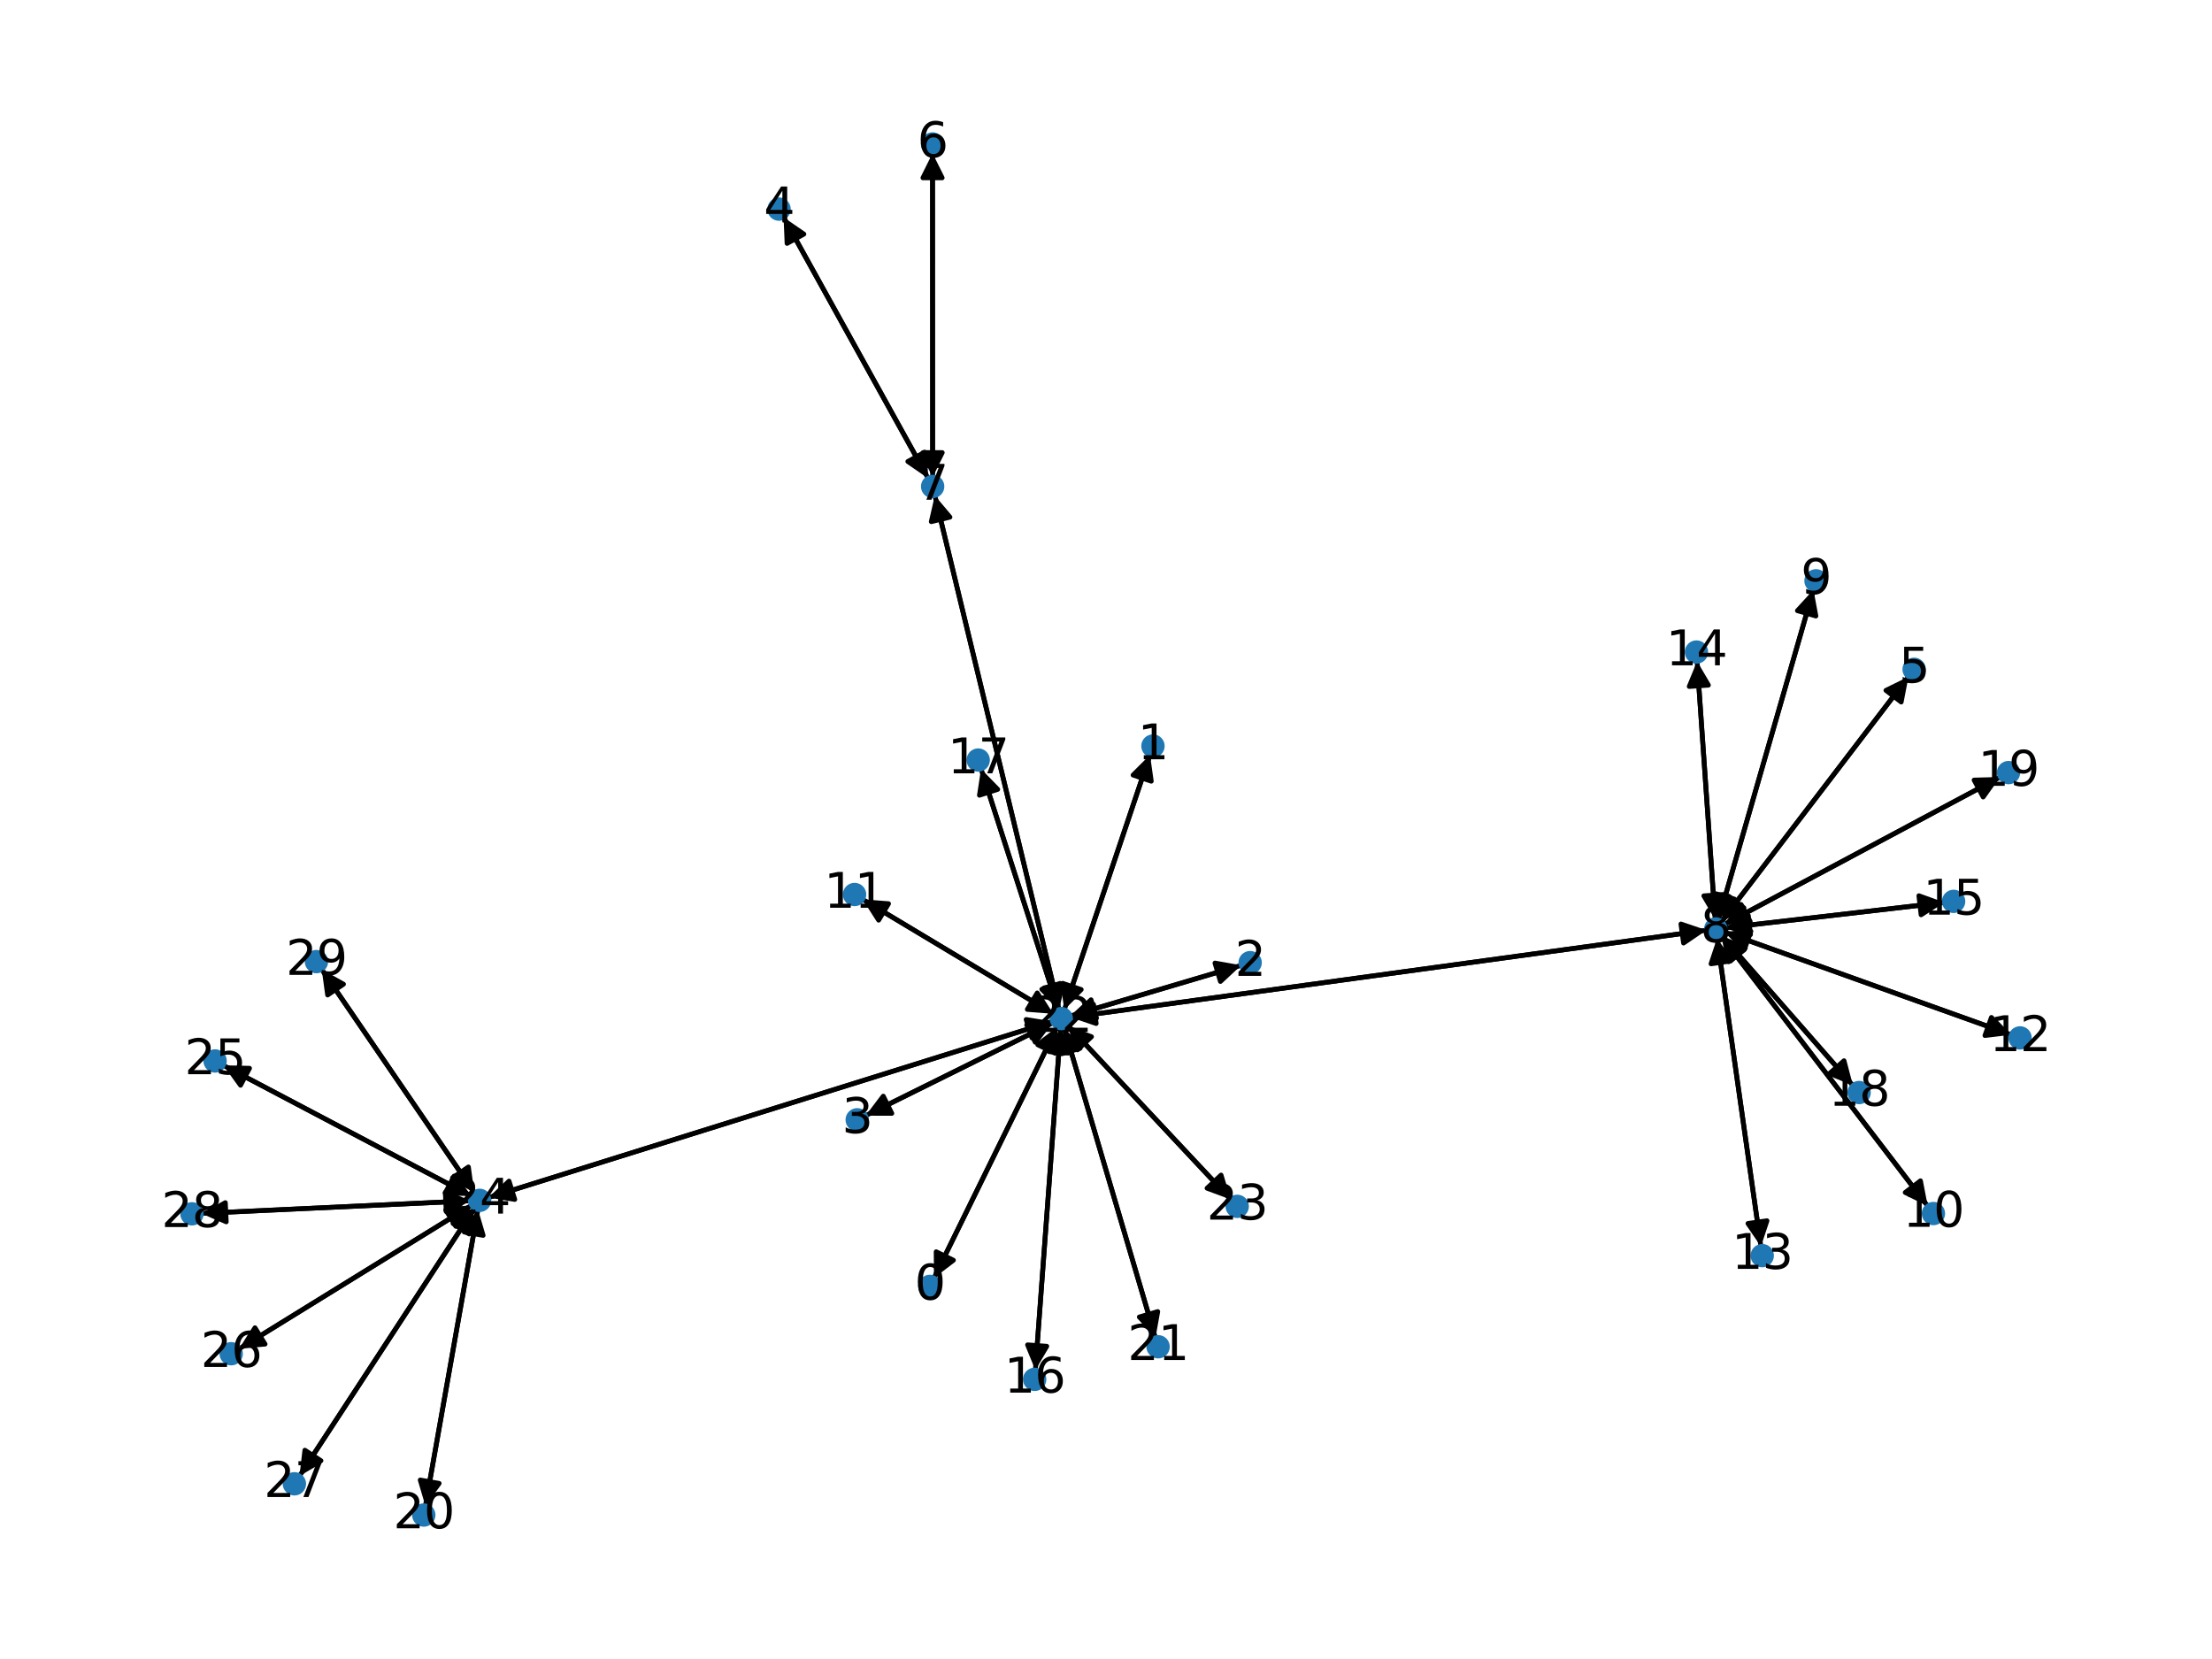 <?xml version="1.0" encoding="utf-8" standalone="no"?>
<!DOCTYPE svg PUBLIC "-//W3C//DTD SVG 1.1//EN"
  "http://www.w3.org/Graphics/SVG/1.1/DTD/svg11.dtd">
<svg xmlns:xlink="http://www.w3.org/1999/xlink" width="460.8pt" height="345.6pt" viewBox="0 0 460.8 345.6" xmlns="http://www.w3.org/2000/svg" version="1.1">
 <defs>
  <style type="text/css">*{stroke-linejoin: round; stroke-linecap: butt}</style>
 </defs>
 <g id="figure_1">
  <g id="patch_1">
   <path d="M 0 345.6 
L 460.8 345.6 
L 460.8 0 
L 0 0 
z
" style="fill: #ffffff"/>
  </g>
  <g id="axes_1">
   <g id="patch_2">
    <path d="M 194.563 266.24 
Q 207.402 240.084 219.747 214.932 
" clip-path="url(#p63df69f767)" style="fill: none; stroke: #000000; stroke-linecap: round"/>
    <path d="M 216.189 217.642 
L 219.747 214.932 
L 219.78 219.404 
L 216.189 217.642 
z
" clip-path="url(#p63df69f767)" style="stroke: #000000; stroke-linecap: round"/>
   </g>
   <g id="patch_3">
    <path d="M 239.567 157.248 
Q 230.639 183.802 222.066 209.296 
" clip-path="url(#p63df69f767)" style="fill: none; stroke: #000000; stroke-linecap: round"/>
    <path d="M 225.237 206.142 
L 222.066 209.296 
L 221.446 204.867 
L 225.237 206.142 
z
" clip-path="url(#p63df69f767)" style="stroke: #000000; stroke-linecap: round"/>
   </g>
   <g id="patch_4">
    <path d="M 258.572 201.087 
Q 240.759 206.364 224.018 211.324 
" clip-path="url(#p63df69f767)" style="fill: none; stroke: #000000; stroke-linecap: round"/>
    <path d="M 228.422 212.105 
L 224.018 211.324 
L 227.285 208.27 
L 228.422 212.105 
z
" clip-path="url(#p63df69f767)" style="stroke: #000000; stroke-linecap: round"/>
   </g>
   <g id="patch_5">
    <path d="M 180.309 232.415 
Q 199.834 222.733 218.357 213.547 
" clip-path="url(#p63df69f767)" style="fill: none; stroke: #000000; stroke-linecap: round"/>
    <path d="M 213.885 213.532 
L 218.357 213.547 
L 215.662 217.116 
L 213.885 213.532 
z
" clip-path="url(#p63df69f767)" style="stroke: #000000; stroke-linecap: round"/>
   </g>
   <g id="patch_6">
    <path d="M 163.233 45.262 
Q 178.291 72.454 192.808 98.669 
" clip-path="url(#p63df69f767)" style="fill: none; stroke: #000000; stroke-linecap: round"/>
    <path d="M 192.62 94.2 
L 192.808 98.669 
L 189.121 96.138 
L 192.62 94.2 
z
" clip-path="url(#p63df69f767)" style="stroke: #000000; stroke-linecap: round"/>
   </g>
   <g id="patch_7">
    <path d="M 397.568 140.972 
Q 378.085 166.475 359.28 191.089 
" clip-path="url(#p63df69f767)" style="fill: none; stroke: #000000; stroke-linecap: round"/>
    <path d="M 363.298 189.125 
L 359.28 191.089 
L 360.119 186.697 
L 363.298 189.125 
z
" clip-path="url(#p63df69f767)" style="stroke: #000000; stroke-linecap: round"/>
   </g>
   <g id="patch_8">
    <path d="M 194.265 31.928 
Q 194.276 65.666 194.287 98.287 
" clip-path="url(#p63df69f767)" style="fill: none; stroke: #000000; stroke-linecap: round"/>
    <path d="M 196.286 94.286 
L 194.287 98.287 
L 192.286 94.287 
L 196.286 94.286 
z
" clip-path="url(#p63df69f767)" style="stroke: #000000; stroke-linecap: round"/>
   </g>
   <g id="patch_9">
    <path d="M 193.349 99.645 
Q 178.29 72.452 163.773 46.238 
" clip-path="url(#p63df69f767)" style="fill: none; stroke: #000000; stroke-linecap: round"/>
    <path d="M 163.961 50.706 
L 163.773 46.238 
L 167.461 48.768 
L 163.961 50.706 
z
" clip-path="url(#p63df69f767)" style="stroke: #000000; stroke-linecap: round"/>
   </g>
   <g id="patch_10">
    <path d="M 194.287 99.403 
Q 194.276 65.665 194.265 33.044 
" clip-path="url(#p63df69f767)" style="fill: none; stroke: #000000; stroke-linecap: round"/>
    <path d="M 192.267 37.045 
L 194.265 33.044 
L 196.267 37.044 
L 192.267 37.045 
z
" clip-path="url(#p63df69f767)" style="stroke: #000000; stroke-linecap: round"/>
   </g>
   <g id="patch_11">
    <path d="M 194.744 103.225 
Q 207.691 156.765 220.375 209.218 
" clip-path="url(#p63df69f767)" style="fill: none; stroke: #000000; stroke-linecap: round"/>
    <path d="M 221.378 204.86 
L 220.375 209.218 
L 217.49 205.8 
L 221.378 204.86 
z
" clip-path="url(#p63df69f767)" style="stroke: #000000; stroke-linecap: round"/>
   </g>
   <g id="patch_12">
    <path d="M 358.606 191.972 
Q 378.089 166.47 396.894 141.855 
" clip-path="url(#p63df69f767)" style="fill: none; stroke: #000000; stroke-linecap: round"/>
    <path d="M 392.876 143.82 
L 396.894 141.855 
L 396.055 146.248 
L 392.876 143.82 
z
" clip-path="url(#p63df69f767)" style="stroke: #000000; stroke-linecap: round"/>
   </g>
   <g id="patch_13">
    <path d="M 357.964 191.65 
Q 367.87 157.252 377.465 123.929 
" clip-path="url(#p63df69f767)" style="fill: none; stroke: #000000; stroke-linecap: round"/>
    <path d="M 374.437 127.219 
L 377.465 123.929 
L 378.281 128.326 
L 374.437 127.219 
z
" clip-path="url(#p63df69f767)" style="stroke: #000000; stroke-linecap: round"/>
   </g>
   <g id="patch_14">
    <path d="M 358.604 195.052 
Q 380.096 223.157 400.909 250.375 
" clip-path="url(#p63df69f767)" style="fill: none; stroke: #000000; stroke-linecap: round"/>
    <path d="M 400.068 245.982 
L 400.909 250.375 
L 396.89 248.412 
L 400.068 245.982 
z
" clip-path="url(#p63df69f767)" style="stroke: #000000; stroke-linecap: round"/>
   </g>
   <g id="patch_15">
    <path d="M 359.25 194.166 
Q 389.12 204.863 417.938 215.183 
" clip-path="url(#p63df69f767)" style="fill: none; stroke: #000000; stroke-linecap: round"/>
    <path d="M 414.847 211.951 
L 417.938 215.183 
L 413.498 215.717 
L 414.847 211.951 
z
" clip-path="url(#p63df69f767)" style="stroke: #000000; stroke-linecap: round"/>
   </g>
   <g id="patch_16">
    <path d="M 357.7 195.429 
Q 362.266 227.542 366.675 258.549 
" clip-path="url(#p63df69f767)" style="fill: none; stroke: #000000; stroke-linecap: round"/>
    <path d="M 368.092 254.307 
L 366.675 258.549 
L 364.131 254.87 
L 368.092 254.307 
z
" clip-path="url(#p63df69f767)" style="stroke: #000000; stroke-linecap: round"/>
   </g>
   <g id="patch_17">
    <path d="M 357.293 191.581 
Q 355.416 164.672 353.617 138.878 
" clip-path="url(#p63df69f767)" style="fill: none; stroke: #000000; stroke-linecap: round"/>
    <path d="M 351.9 143.007 
L 353.617 138.878 
L 355.89 142.729 
L 351.9 143.007 
z
" clip-path="url(#p63df69f767)" style="stroke: #000000; stroke-linecap: round"/>
   </g>
   <g id="patch_18">
    <path d="M 359.354 193.291 
Q 382.204 190.643 403.944 188.124 
" clip-path="url(#p63df69f767)" style="fill: none; stroke: #000000; stroke-linecap: round"/>
    <path d="M 399.74 186.598 
L 403.944 188.124 
L 400.2 190.571 
L 399.74 186.598 
z
" clip-path="url(#p63df69f767)" style="stroke: #000000; stroke-linecap: round"/>
   </g>
   <g id="patch_19">
    <path d="M 358.705 194.972 
Q 372.358 210.555 385.273 225.297 
" clip-path="url(#p63df69f767)" style="fill: none; stroke: #000000; stroke-linecap: round"/>
    <path d="M 384.142 220.971 
L 385.273 225.297 
L 381.133 223.606 
L 384.142 220.971 
z
" clip-path="url(#p63df69f767)" style="stroke: #000000; stroke-linecap: round"/>
   </g>
   <g id="patch_20">
    <path d="M 359.136 192.601 
Q 387.919 177.23 415.715 162.385 
" clip-path="url(#p63df69f767)" style="fill: none; stroke: #000000; stroke-linecap: round"/>
    <path d="M 411.245 162.505 
L 415.715 162.385 
L 413.129 166.033 
L 411.245 162.505 
z
" clip-path="url(#p63df69f767)" style="stroke: #000000; stroke-linecap: round"/>
   </g>
   <g id="patch_21">
    <path d="M 355.51 193.777 
Q 289.259 202.852 224.117 211.776 
" clip-path="url(#p63df69f767)" style="fill: none; stroke: #000000; stroke-linecap: round"/>
    <path d="M 228.351 213.215 
L 224.117 211.776 
L 227.808 209.252 
L 228.351 213.215 
z
" clip-path="url(#p63df69f767)" style="stroke: #000000; stroke-linecap: round"/>
   </g>
   <g id="patch_22">
    <path d="M 377.773 122.859 
Q 367.868 157.257 358.272 190.581 
" clip-path="url(#p63df69f767)" style="fill: none; stroke: #000000; stroke-linecap: round"/>
    <path d="M 361.301 187.29 
L 358.272 190.581 
L 357.457 186.183 
L 361.301 187.29 
z
" clip-path="url(#p63df69f767)" style="stroke: #000000; stroke-linecap: round"/>
   </g>
   <g id="patch_23">
    <path d="M 401.59 251.265 
Q 380.098 223.16 359.285 195.942 
" clip-path="url(#p63df69f767)" style="fill: none; stroke: #000000; stroke-linecap: round"/>
    <path d="M 360.126 200.335 
L 359.285 195.942 
L 363.303 197.905 
L 360.126 200.335 
z
" clip-path="url(#p63df69f767)" style="stroke: #000000; stroke-linecap: round"/>
   </g>
   <g id="patch_24">
    <path d="M 179.679 187.338 
Q 199.556 199.266 218.474 210.618 
" clip-path="url(#p63df69f767)" style="fill: none; stroke: #000000; stroke-linecap: round"/>
    <path d="M 216.073 206.845 
L 218.474 210.618 
L 214.015 210.275 
L 216.073 206.845 
z
" clip-path="url(#p63df69f767)" style="stroke: #000000; stroke-linecap: round"/>
   </g>
   <g id="patch_25">
    <path d="M 418.991 215.56 
Q 389.121 204.863 360.303 194.543 
" clip-path="url(#p63df69f767)" style="fill: none; stroke: #000000; stroke-linecap: round"/>
    <path d="M 363.394 197.775 
L 360.303 194.543 
L 364.743 194.009 
L 363.394 197.775 
z
" clip-path="url(#p63df69f767)" style="stroke: #000000; stroke-linecap: round"/>
   </g>
   <g id="patch_26">
    <path d="M 366.832 259.658 
Q 362.266 227.545 357.858 196.538 
" clip-path="url(#p63df69f767)" style="fill: none; stroke: #000000; stroke-linecap: round"/>
    <path d="M 356.441 200.78 
L 357.858 196.538 
L 360.401 200.217 
L 356.441 200.78 
z
" clip-path="url(#p63df69f767)" style="stroke: #000000; stroke-linecap: round"/>
   </g>
   <g id="patch_27">
    <path d="M 353.539 137.766 
Q 355.416 164.675 357.216 190.469 
" clip-path="url(#p63df69f767)" style="fill: none; stroke: #000000; stroke-linecap: round"/>
    <path d="M 358.932 186.34 
L 357.216 190.469 
L 354.942 186.618 
L 358.932 186.34 
z
" clip-path="url(#p63df69f767)" style="stroke: #000000; stroke-linecap: round"/>
   </g>
   <g id="patch_28">
    <path d="M 405.049 187.996 
Q 382.199 190.644 360.46 193.162 
" clip-path="url(#p63df69f767)" style="fill: none; stroke: #000000; stroke-linecap: round"/>
    <path d="M 364.663 194.689 
L 360.46 193.162 
L 364.203 190.715 
L 364.663 194.689 
z
" clip-path="url(#p63df69f767)" style="stroke: #000000; stroke-linecap: round"/>
   </g>
   <g id="patch_29">
    <path d="M 215.684 285.413 
Q 218.317 249.769 220.868 215.24 
" clip-path="url(#p63df69f767)" style="fill: none; stroke: #000000; stroke-linecap: round"/>
    <path d="M 218.579 219.082 
L 220.868 215.24 
L 222.568 219.377 
L 218.579 219.082 
z
" clip-path="url(#p63df69f767)" style="stroke: #000000; stroke-linecap: round"/>
   </g>
   <g id="patch_30">
    <path d="M 204.372 160.178 
Q 212.436 185.262 220.158 209.281 
" clip-path="url(#p63df69f767)" style="fill: none; stroke: #000000; stroke-linecap: round"/>
    <path d="M 220.838 204.861 
L 220.158 209.281 
L 217.03 206.085 
L 220.838 204.861 
z
" clip-path="url(#p63df69f767)" style="stroke: #000000; stroke-linecap: round"/>
   </g>
   <g id="patch_31">
    <path d="M 386.008 226.135 
Q 372.355 210.552 359.44 195.81 
" clip-path="url(#p63df69f767)" style="fill: none; stroke: #000000; stroke-linecap: round"/>
    <path d="M 360.571 200.137 
L 359.44 195.81 
L 363.58 197.501 
L 360.571 200.137 
z
" clip-path="url(#p63df69f767)" style="stroke: #000000; stroke-linecap: round"/>
   </g>
   <g id="patch_32">
    <path d="M 416.704 161.856 
Q 387.922 177.228 360.125 192.073 
" clip-path="url(#p63df69f767)" style="fill: none; stroke: #000000; stroke-linecap: round"/>
    <path d="M 364.596 191.953 
L 360.125 192.073 
L 362.712 188.425 
L 364.596 191.953 
z
" clip-path="url(#p63df69f767)" style="stroke: #000000; stroke-linecap: round"/>
   </g>
   <g id="patch_33">
    <path d="M 88.618 313.701 
Q 94.094 282.832 99.374 253.064 
" clip-path="url(#p63df69f767)" style="fill: none; stroke: #000000; stroke-linecap: round"/>
    <path d="M 96.706 256.653 
L 99.374 253.064 
L 100.645 257.352 
L 96.706 256.653 
z
" clip-path="url(#p63df69f767)" style="stroke: #000000; stroke-linecap: round"/>
   </g>
   <g id="patch_34">
    <path d="M 240.706 278.698 
Q 231.173 246.371 221.957 215.118 
" clip-path="url(#p63df69f767)" style="fill: none; stroke: #000000; stroke-linecap: round"/>
    <path d="M 221.17 219.52 
L 221.957 215.118 
L 225.006 218.389 
L 221.17 219.52 
z
" clip-path="url(#p63df69f767)" style="stroke: #000000; stroke-linecap: round"/>
   </g>
   <g id="patch_35">
    <path d="M 220.239 213.93 
Q 207.401 240.086 195.055 265.237 
" clip-path="url(#p63df69f767)" style="fill: none; stroke: #000000; stroke-linecap: round"/>
    <path d="M 198.613 262.528 
L 195.055 265.237 
L 195.022 260.765 
L 198.613 262.528 
z
" clip-path="url(#p63df69f767)" style="stroke: #000000; stroke-linecap: round"/>
   </g>
   <g id="patch_36">
    <path d="M 221.71 210.357 
Q 230.638 183.803 239.21 158.309 
" clip-path="url(#p63df69f767)" style="fill: none; stroke: #000000; stroke-linecap: round"/>
    <path d="M 236.04 161.463 
L 239.21 158.309 
L 239.831 162.738 
L 236.04 161.463 
z
" clip-path="url(#p63df69f767)" style="stroke: #000000; stroke-linecap: round"/>
   </g>
   <g id="patch_37">
    <path d="M 222.949 211.64 
Q 240.762 206.363 257.503 201.404 
" clip-path="url(#p63df69f767)" style="fill: none; stroke: #000000; stroke-linecap: round"/>
    <path d="M 253.1 200.623 
L 257.503 201.404 
L 254.236 204.458 
L 253.1 200.623 
z
" clip-path="url(#p63df69f767)" style="stroke: #000000; stroke-linecap: round"/>
   </g>
   <g id="patch_38">
    <path d="M 219.357 213.051 
Q 199.832 222.733 181.309 231.919 
" clip-path="url(#p63df69f767)" style="fill: none; stroke: #000000; stroke-linecap: round"/>
    <path d="M 185.781 231.933 
L 181.309 231.919 
L 184.004 228.35 
L 185.781 231.933 
z
" clip-path="url(#p63df69f767)" style="stroke: #000000; stroke-linecap: round"/>
   </g>
   <g id="patch_39">
    <path d="M 220.638 210.306 
Q 207.691 156.766 195.007 104.313 
" clip-path="url(#p63df69f767)" style="fill: none; stroke: #000000; stroke-linecap: round"/>
    <path d="M 194.003 108.671 
L 195.007 104.313 
L 197.891 107.731 
L 194.003 108.671 
z
" clip-path="url(#p63df69f767)" style="stroke: #000000; stroke-linecap: round"/>
   </g>
   <g id="patch_40">
    <path d="M 223.011 211.927 
Q 289.262 202.852 354.405 193.928 
" clip-path="url(#p63df69f767)" style="fill: none; stroke: #000000; stroke-linecap: round"/>
    <path d="M 350.17 192.489 
L 354.405 193.928 
L 350.713 196.452 
L 350.17 192.489 
z
" clip-path="url(#p63df69f767)" style="stroke: #000000; stroke-linecap: round"/>
   </g>
   <g id="patch_41">
    <path d="M 219.434 211.195 
Q 199.557 199.267 180.639 187.915 
" clip-path="url(#p63df69f767)" style="fill: none; stroke: #000000; stroke-linecap: round"/>
    <path d="M 183.04 191.688 
L 180.639 187.915 
L 185.098 188.258 
L 183.04 191.688 
z
" clip-path="url(#p63df69f767)" style="stroke: #000000; stroke-linecap: round"/>
   </g>
   <g id="patch_42">
    <path d="M 220.951 214.121 
Q 218.317 249.765 215.767 284.294 
" clip-path="url(#p63df69f767)" style="fill: none; stroke: #000000; stroke-linecap: round"/>
    <path d="M 218.056 280.453 
L 215.767 284.294 
L 214.067 280.158 
L 218.056 280.453 
z
" clip-path="url(#p63df69f767)" style="stroke: #000000; stroke-linecap: round"/>
   </g>
   <g id="patch_43">
    <path d="M 220.5 210.346 
Q 212.436 185.262 204.714 161.243 
" clip-path="url(#p63df69f767)" style="fill: none; stroke: #000000; stroke-linecap: round"/>
    <path d="M 204.034 165.663 
L 204.714 161.243 
L 207.843 164.439 
L 204.034 165.663 
z
" clip-path="url(#p63df69f767)" style="stroke: #000000; stroke-linecap: round"/>
   </g>
   <g id="patch_44">
    <path d="M 221.641 214.047 
Q 231.173 246.373 240.39 277.627 
" clip-path="url(#p63df69f767)" style="fill: none; stroke: #000000; stroke-linecap: round"/>
    <path d="M 241.177 273.225 
L 240.39 277.627 
L 237.34 274.356 
L 241.177 273.225 
z
" clip-path="url(#p63df69f767)" style="stroke: #000000; stroke-linecap: round"/>
   </g>
   <g id="patch_45">
    <path d="M 222.415 213.601 
Q 239.411 231.745 255.643 249.073 
" clip-path="url(#p63df69f767)" style="fill: none; stroke: #000000; stroke-linecap: round"/>
    <path d="M 254.369 244.787 
L 255.643 249.073 
L 251.449 247.522 
L 254.369 244.787 
z
" clip-path="url(#p63df69f767)" style="stroke: #000000; stroke-linecap: round"/>
   </g>
   <g id="patch_46">
    <path d="M 219.248 212.767 
Q 160.501 231.123 102.821 249.146 
" clip-path="url(#p63df69f767)" style="fill: none; stroke: #000000; stroke-linecap: round"/>
    <path d="M 107.236 249.862 
L 102.821 249.146 
L 106.043 246.044 
L 107.236 249.862 
z
" clip-path="url(#p63df69f767)" style="stroke: #000000; stroke-linecap: round"/>
   </g>
   <g id="patch_47">
    <path d="M 256.412 249.894 
Q 239.415 231.75 223.183 214.421 
" clip-path="url(#p63df69f767)" style="fill: none; stroke: #000000; stroke-linecap: round"/>
    <path d="M 224.458 218.708 
L 223.183 214.421 
L 227.378 215.973 
L 224.458 218.708 
z
" clip-path="url(#p63df69f767)" style="stroke: #000000; stroke-linecap: round"/>
   </g>
   <g id="patch_48">
    <path d="M 99.569 251.965 
Q 94.093 282.834 88.813 312.602 
" clip-path="url(#p63df69f767)" style="fill: none; stroke: #000000; stroke-linecap: round"/>
    <path d="M 91.481 309.013 
L 88.813 312.602 
L 87.543 308.314 
L 91.481 309.013 
z
" clip-path="url(#p63df69f767)" style="stroke: #000000; stroke-linecap: round"/>
   </g>
   <g id="patch_49">
    <path d="M 101.753 249.479 
Q 160.5 231.123 218.18 213.101 
" clip-path="url(#p63df69f767)" style="fill: none; stroke: #000000; stroke-linecap: round"/>
    <path d="M 213.765 212.384 
L 218.18 213.101 
L 214.958 216.202 
L 213.765 212.384 
z
" clip-path="url(#p63df69f767)" style="stroke: #000000; stroke-linecap: round"/>
   </g>
   <g id="patch_50">
    <path d="M 98.196 249.154 
Q 72.357 235.539 47.507 222.445 
" clip-path="url(#p63df69f767)" style="fill: none; stroke: #000000; stroke-linecap: round"/>
    <path d="M 50.113 226.079 
L 47.507 222.445 
L 51.978 222.54 
L 50.113 226.079 
z
" clip-path="url(#p63df69f767)" style="stroke: #000000; stroke-linecap: round"/>
   </g>
   <g id="patch_51">
    <path d="M 98.262 251.072 
Q 74.036 266.03 50.762 280.4 
" clip-path="url(#p63df69f767)" style="fill: none; stroke: #000000; stroke-linecap: round"/>
    <path d="M 55.216 280.001 
L 50.762 280.4 
L 53.115 276.597 
L 55.216 280.001 
z
" clip-path="url(#p63df69f767)" style="stroke: #000000; stroke-linecap: round"/>
   </g>
   <g id="patch_52">
    <path d="M 98.85 251.674 
Q 80.619 279.578 62.999 306.545 
" clip-path="url(#p63df69f767)" style="fill: none; stroke: #000000; stroke-linecap: round"/>
    <path d="M 66.861 304.29 
L 62.999 306.545 
L 63.512 302.103 
L 66.861 304.29 
z
" clip-path="url(#p63df69f767)" style="stroke: #000000; stroke-linecap: round"/>
   </g>
   <g id="patch_53">
    <path d="M 97.973 250.147 
Q 69.948 251.459 43.04 252.719 
" clip-path="url(#p63df69f767)" style="fill: none; stroke: #000000; stroke-linecap: round"/>
    <path d="M 47.129 254.53 
L 43.04 252.719 
L 46.942 250.534 
L 47.129 254.53 
z
" clip-path="url(#p63df69f767)" style="stroke: #000000; stroke-linecap: round"/>
   </g>
   <g id="patch_54">
    <path d="M 98.814 248.456 
Q 82.915 225.19 67.647 202.846 
" clip-path="url(#p63df69f767)" style="fill: none; stroke: #000000; stroke-linecap: round"/>
    <path d="M 68.252 207.277 
L 67.647 202.846 
L 71.555 205.02 
L 68.252 207.277 
z
" clip-path="url(#p63df69f767)" style="stroke: #000000; stroke-linecap: round"/>
   </g>
   <g id="patch_55">
    <path d="M 46.519 221.924 
Q 72.358 235.539 97.208 248.633 
" clip-path="url(#p63df69f767)" style="fill: none; stroke: #000000; stroke-linecap: round"/>
    <path d="M 94.601 244.999 
L 97.208 248.633 
L 92.736 248.538 
L 94.601 244.999 
z
" clip-path="url(#p63df69f767)" style="stroke: #000000; stroke-linecap: round"/>
   </g>
   <g id="patch_56">
    <path d="M 49.808 280.989 
Q 74.034 266.032 97.308 251.661 
" clip-path="url(#p63df69f767)" style="fill: none; stroke: #000000; stroke-linecap: round"/>
    <path d="M 92.854 252.061 
L 97.308 251.661 
L 94.955 255.464 
L 92.854 252.061 
z
" clip-path="url(#p63df69f767)" style="stroke: #000000; stroke-linecap: round"/>
   </g>
   <g id="patch_57">
    <path d="M 62.384 307.486 
Q 80.616 279.582 98.236 252.615 
" clip-path="url(#p63df69f767)" style="fill: none; stroke: #000000; stroke-linecap: round"/>
    <path d="M 94.373 254.87 
L 98.236 252.615 
L 97.722 257.057 
L 94.373 254.87 
z
" clip-path="url(#p63df69f767)" style="stroke: #000000; stroke-linecap: round"/>
   </g>
   <g id="patch_58">
    <path d="M 41.921 252.771 
Q 69.947 251.459 96.855 250.199 
" clip-path="url(#p63df69f767)" style="fill: none; stroke: #000000; stroke-linecap: round"/>
    <path d="M 92.766 248.388 
L 96.855 250.199 
L 92.953 252.384 
L 92.766 248.388 
z
" clip-path="url(#p63df69f767)" style="stroke: #000000; stroke-linecap: round"/>
   </g>
   <g id="patch_59">
    <path d="M 67.015 201.921 
Q 82.914 225.188 98.183 247.532 
" clip-path="url(#p63df69f767)" style="fill: none; stroke: #000000; stroke-linecap: round"/>
    <path d="M 97.577 243.101 
L 98.183 247.532 
L 94.274 245.358 
L 97.577 243.101 
z
" clip-path="url(#p63df69f767)" style="stroke: #000000; stroke-linecap: round"/>
   </g>
   <g id="PathCollection_1">
    <defs>
     <path id="m69bc645f0a" d="M 0 1.936 
C 0.514 1.936 1.006 1.732 1.369 1.369 
C 1.732 1.006 1.936 0.514 1.936 0 
C 1.936 -0.514 1.732 -1.006 1.369 -1.369 
C 1.006 -1.732 0.514 -1.936 0 -1.936 
C -0.514 -1.936 -1.006 -1.732 -1.369 -1.369 
C -1.732 -1.006 -1.936 -0.514 -1.936 0 
C -1.936 0.514 -1.732 1.006 -1.369 1.369 
C -1.006 1.732 -0.514 1.936 0 1.936 
z
" style="stroke: #1f78b4"/>
    </defs>
    <g clip-path="url(#p63df69f767)">
     <use xlink:href="#m69bc645f0a" x="193.709" y="267.98" style="fill: #1f78b4; stroke: #1f78b4"/>
     <use xlink:href="#m69bc645f0a" x="240.184" y="155.415" style="fill: #1f78b4; stroke: #1f78b4"/>
     <use xlink:href="#m69bc645f0a" x="260.428" y="200.538" style="fill: #1f78b4; stroke: #1f78b4"/>
     <use xlink:href="#m69bc645f0a" x="178.573" y="233.276" style="fill: #1f78b4; stroke: #1f78b4"/>
     <use xlink:href="#m69bc645f0a" x="162.293" y="43.566" style="fill: #1f78b4; stroke: #1f78b4"/>
     <use xlink:href="#m69bc645f0a" x="398.746" y="139.431" style="fill: #1f78b4; stroke: #1f78b4"/>
     <use xlink:href="#m69bc645f0a" x="194.264" y="29.99" style="fill: #1f78b4; stroke: #1f78b4"/>
     <use xlink:href="#m69bc645f0a" x="194.288" y="101.341" style="fill: #1f78b4; stroke: #1f78b4"/>
     <use xlink:href="#m69bc645f0a" x="357.428" y="193.514" style="fill: #1f78b4; stroke: #1f78b4"/>
     <use xlink:href="#m69bc645f0a" x="378.31" y="120.996" style="fill: #1f78b4; stroke: #1f78b4"/>
     <use xlink:href="#m69bc645f0a" x="402.766" y="252.803" style="fill: #1f78b4; stroke: #1f78b4"/>
     <use xlink:href="#m69bc645f0a" x="178.02" y="186.343" style="fill: #1f78b4; stroke: #1f78b4"/>
     <use xlink:href="#m69bc645f0a" x="420.813" y="216.212" style="fill: #1f78b4; stroke: #1f78b4"/>
     <use xlink:href="#m69bc645f0a" x="367.105" y="261.573" style="fill: #1f78b4; stroke: #1f78b4"/>
     <use xlink:href="#m69bc645f0a" x="353.404" y="135.833" style="fill: #1f78b4; stroke: #1f78b4"/>
     <use xlink:href="#m69bc645f0a" x="406.975" y="187.773" style="fill: #1f78b4; stroke: #1f78b4"/>
     <use xlink:href="#m69bc645f0a" x="215.541" y="287.345" style="fill: #1f78b4; stroke: #1f78b4"/>
     <use xlink:href="#m69bc645f0a" x="203.779" y="158.334" style="fill: #1f78b4; stroke: #1f78b4"/>
     <use xlink:href="#m69bc645f0a" x="387.285" y="227.594" style="fill: #1f78b4; stroke: #1f78b4"/>
     <use xlink:href="#m69bc645f0a" x="418.413" y="160.944" style="fill: #1f78b4; stroke: #1f78b4"/>
     <use xlink:href="#m69bc645f0a" x="88.28" y="315.61" style="fill: #1f78b4; stroke: #1f78b4"/>
     <use xlink:href="#m69bc645f0a" x="241.253" y="280.554" style="fill: #1f78b4; stroke: #1f78b4"/>
     <use xlink:href="#m69bc645f0a" x="221.093" y="212.19" style="fill: #1f78b4; stroke: #1f78b4"/>
     <use xlink:href="#m69bc645f0a" x="257.734" y="251.305" style="fill: #1f78b4; stroke: #1f78b4"/>
     <use xlink:href="#m69bc645f0a" x="99.907" y="250.056" style="fill: #1f78b4; stroke: #1f78b4"/>
     <use xlink:href="#m69bc645f0a" x="44.807" y="221.022" style="fill: #1f78b4; stroke: #1f78b4"/>
     <use xlink:href="#m69bc645f0a" x="48.162" y="282.005" style="fill: #1f78b4; stroke: #1f78b4"/>
     <use xlink:href="#m69bc645f0a" x="61.327" y="309.104" style="fill: #1f78b4; stroke: #1f78b4"/>
     <use xlink:href="#m69bc645f0a" x="39.987" y="252.862" style="fill: #1f78b4; stroke: #1f78b4"/>
     <use xlink:href="#m69bc645f0a" x="65.922" y="200.322" style="fill: #1f78b4; stroke: #1f78b4"/>
    </g>
   </g>
   <g id="text_1">
    <g clip-path="url(#p63df69f767)">
     <!-- 0 -->
     <g transform="translate(190.528 270.739) scale(0.1 -0.1)">
      <defs>
       <path id="DejaVuSans-30" d="M 2034 4250 
Q 1547 4250 1301 3770 
Q 1056 3291 1056 2328 
Q 1056 1369 1301 889 
Q 1547 409 2034 409 
Q 2525 409 2770 889 
Q 3016 1369 3016 2328 
Q 3016 3291 2770 3770 
Q 2525 4250 2034 4250 
z
M 2034 4750 
Q 2819 4750 3233 4129 
Q 3647 3509 3647 2328 
Q 3647 1150 3233 529 
Q 2819 -91 2034 -91 
Q 1250 -91 836 529 
Q 422 1150 422 2328 
Q 422 3509 836 4129 
Q 1250 4750 2034 4750 
z
" transform="scale(0.016)"/>
      </defs>
      <use xlink:href="#DejaVuSans-30"/>
     </g>
    </g>
   </g>
   <g id="text_2">
    <g clip-path="url(#p63df69f767)">
     <!-- 1 -->
     <g transform="translate(237.002 158.175) scale(0.1 -0.1)">
      <defs>
       <path id="DejaVuSans-31" d="M 794 531 
L 1825 531 
L 1825 4091 
L 703 3866 
L 703 4441 
L 1819 4666 
L 2450 4666 
L 2450 531 
L 3481 531 
L 3481 0 
L 794 0 
L 794 531 
z
" transform="scale(0.016)"/>
      </defs>
      <use xlink:href="#DejaVuSans-31"/>
     </g>
    </g>
   </g>
   <g id="text_3">
    <g clip-path="url(#p63df69f767)">
     <!-- 2 -->
     <g transform="translate(257.247 203.297) scale(0.1 -0.1)">
      <defs>
       <path id="DejaVuSans-32" d="M 1228 531 
L 3431 531 
L 3431 0 
L 469 0 
L 469 531 
Q 828 903 1448 1529 
Q 2069 2156 2228 2338 
Q 2531 2678 2651 2914 
Q 2772 3150 2772 3378 
Q 2772 3750 2511 3984 
Q 2250 4219 1831 4219 
Q 1534 4219 1204 4116 
Q 875 4013 500 3803 
L 500 4441 
Q 881 4594 1212 4672 
Q 1544 4750 1819 4750 
Q 2544 4750 2975 4387 
Q 3406 4025 3406 3419 
Q 3406 3131 3298 2873 
Q 3191 2616 2906 2266 
Q 2828 2175 2409 1742 
Q 1991 1309 1228 531 
z
" transform="scale(0.016)"/>
      </defs>
      <use xlink:href="#DejaVuSans-32"/>
     </g>
    </g>
   </g>
   <g id="text_4">
    <g clip-path="url(#p63df69f767)">
     <!-- 3 -->
     <g transform="translate(175.391 236.035) scale(0.1 -0.1)">
      <defs>
       <path id="DejaVuSans-33" d="M 2597 2516 
Q 3050 2419 3304 2112 
Q 3559 1806 3559 1356 
Q 3559 666 3084 287 
Q 2609 -91 1734 -91 
Q 1441 -91 1130 -33 
Q 819 25 488 141 
L 488 750 
Q 750 597 1062 519 
Q 1375 441 1716 441 
Q 2309 441 2620 675 
Q 2931 909 2931 1356 
Q 2931 1769 2642 2001 
Q 2353 2234 1838 2234 
L 1294 2234 
L 1294 2753 
L 1863 2753 
Q 2328 2753 2575 2939 
Q 2822 3125 2822 3475 
Q 2822 3834 2567 4026 
Q 2313 4219 1838 4219 
Q 1578 4219 1281 4162 
Q 984 4106 628 3988 
L 628 4550 
Q 988 4650 1302 4700 
Q 1616 4750 1894 4750 
Q 2613 4750 3031 4423 
Q 3450 4097 3450 3541 
Q 3450 3153 3228 2886 
Q 3006 2619 2597 2516 
z
" transform="scale(0.016)"/>
      </defs>
      <use xlink:href="#DejaVuSans-33"/>
     </g>
    </g>
   </g>
   <g id="text_5">
    <g clip-path="url(#p63df69f767)">
     <!-- 4 -->
     <g transform="translate(159.112 46.325) scale(0.1 -0.1)">
      <defs>
       <path id="DejaVuSans-34" d="M 2419 4116 
L 825 1625 
L 2419 1625 
L 2419 4116 
z
M 2253 4666 
L 3047 4666 
L 3047 1625 
L 3713 1625 
L 3713 1100 
L 3047 1100 
L 3047 0 
L 2419 0 
L 2419 1100 
L 313 1100 
L 313 1709 
L 2253 4666 
z
" transform="scale(0.016)"/>
      </defs>
      <use xlink:href="#DejaVuSans-34"/>
     </g>
    </g>
   </g>
   <g id="text_6">
    <g clip-path="url(#p63df69f767)">
     <!-- 5 -->
     <g transform="translate(395.565 142.19) scale(0.1 -0.1)">
      <defs>
       <path id="DejaVuSans-35" d="M 691 4666 
L 3169 4666 
L 3169 4134 
L 1269 4134 
L 1269 2991 
Q 1406 3038 1543 3061 
Q 1681 3084 1819 3084 
Q 2600 3084 3056 2656 
Q 3513 2228 3513 1497 
Q 3513 744 3044 326 
Q 2575 -91 1722 -91 
Q 1428 -91 1123 -41 
Q 819 9 494 109 
L 494 744 
Q 775 591 1075 516 
Q 1375 441 1709 441 
Q 2250 441 2565 725 
Q 2881 1009 2881 1497 
Q 2881 1984 2565 2268 
Q 2250 2553 1709 2553 
Q 1456 2553 1204 2497 
Q 953 2441 691 2322 
L 691 4666 
z
" transform="scale(0.016)"/>
      </defs>
      <use xlink:href="#DejaVuSans-35"/>
     </g>
    </g>
   </g>
   <g id="text_7">
    <g clip-path="url(#p63df69f767)">
     <!-- 6 -->
     <g transform="translate(191.083 32.749) scale(0.1 -0.1)">
      <defs>
       <path id="DejaVuSans-36" d="M 2113 2584 
Q 1688 2584 1439 2293 
Q 1191 2003 1191 1497 
Q 1191 994 1439 701 
Q 1688 409 2113 409 
Q 2538 409 2786 701 
Q 3034 994 3034 1497 
Q 3034 2003 2786 2293 
Q 2538 2584 2113 2584 
z
M 3366 4563 
L 3366 3988 
Q 3128 4100 2886 4159 
Q 2644 4219 2406 4219 
Q 1781 4219 1451 3797 
Q 1122 3375 1075 2522 
Q 1259 2794 1537 2939 
Q 1816 3084 2150 3084 
Q 2853 3084 3261 2657 
Q 3669 2231 3669 1497 
Q 3669 778 3244 343 
Q 2819 -91 2113 -91 
Q 1303 -91 875 529 
Q 447 1150 447 2328 
Q 447 3434 972 4092 
Q 1497 4750 2381 4750 
Q 2619 4750 2861 4703 
Q 3103 4656 3366 4563 
z
" transform="scale(0.016)"/>
      </defs>
      <use xlink:href="#DejaVuSans-36"/>
     </g>
    </g>
   </g>
   <g id="text_8">
    <g clip-path="url(#p63df69f767)">
     <!-- 7 -->
     <g transform="translate(191.107 104.1) scale(0.1 -0.1)">
      <defs>
       <path id="DejaVuSans-37" d="M 525 4666 
L 3525 4666 
L 3525 4397 
L 1831 0 
L 1172 0 
L 2766 4134 
L 525 4134 
L 525 4666 
z
" transform="scale(0.016)"/>
      </defs>
      <use xlink:href="#DejaVuSans-37"/>
     </g>
    </g>
   </g>
   <g id="text_9">
    <g clip-path="url(#p63df69f767)">
     <!-- 8 -->
     <g transform="translate(354.247 196.273) scale(0.1 -0.1)">
      <defs>
       <path id="DejaVuSans-38" d="M 2034 2216 
Q 1584 2216 1326 1975 
Q 1069 1734 1069 1313 
Q 1069 891 1326 650 
Q 1584 409 2034 409 
Q 2484 409 2743 651 
Q 3003 894 3003 1313 
Q 3003 1734 2745 1975 
Q 2488 2216 2034 2216 
z
M 1403 2484 
Q 997 2584 770 2862 
Q 544 3141 544 3541 
Q 544 4100 942 4425 
Q 1341 4750 2034 4750 
Q 2731 4750 3128 4425 
Q 3525 4100 3525 3541 
Q 3525 3141 3298 2862 
Q 3072 2584 2669 2484 
Q 3125 2378 3379 2068 
Q 3634 1759 3634 1313 
Q 3634 634 3220 271 
Q 2806 -91 2034 -91 
Q 1263 -91 848 271 
Q 434 634 434 1313 
Q 434 1759 690 2068 
Q 947 2378 1403 2484 
z
M 1172 3481 
Q 1172 3119 1398 2916 
Q 1625 2713 2034 2713 
Q 2441 2713 2670 2916 
Q 2900 3119 2900 3481 
Q 2900 3844 2670 4047 
Q 2441 4250 2034 4250 
Q 1625 4250 1398 4047 
Q 1172 3844 1172 3481 
z
" transform="scale(0.016)"/>
      </defs>
      <use xlink:href="#DejaVuSans-38"/>
     </g>
    </g>
   </g>
   <g id="text_10">
    <g clip-path="url(#p63df69f767)">
     <!-- 9 -->
     <g transform="translate(375.129 123.755) scale(0.1 -0.1)">
      <defs>
       <path id="DejaVuSans-39" d="M 703 97 
L 703 672 
Q 941 559 1184 500 
Q 1428 441 1663 441 
Q 2288 441 2617 861 
Q 2947 1281 2994 2138 
Q 2813 1869 2534 1725 
Q 2256 1581 1919 1581 
Q 1219 1581 811 2004 
Q 403 2428 403 3163 
Q 403 3881 828 4315 
Q 1253 4750 1959 4750 
Q 2769 4750 3195 4129 
Q 3622 3509 3622 2328 
Q 3622 1225 3098 567 
Q 2575 -91 1691 -91 
Q 1453 -91 1209 -44 
Q 966 3 703 97 
z
M 1959 2075 
Q 2384 2075 2632 2365 
Q 2881 2656 2881 3163 
Q 2881 3666 2632 3958 
Q 2384 4250 1959 4250 
Q 1534 4250 1286 3958 
Q 1038 3666 1038 3163 
Q 1038 2656 1286 2365 
Q 1534 2075 1959 2075 
z
" transform="scale(0.016)"/>
      </defs>
      <use xlink:href="#DejaVuSans-39"/>
     </g>
    </g>
   </g>
   <g id="text_11">
    <g clip-path="url(#p63df69f767)">
     <!-- 10 -->
     <g transform="translate(396.403 255.563) scale(0.1 -0.1)">
      <use xlink:href="#DejaVuSans-31"/>
      <use xlink:href="#DejaVuSans-30" x="63.623"/>
     </g>
    </g>
   </g>
   <g id="text_12">
    <g clip-path="url(#p63df69f767)">
     <!-- 11 -->
     <g transform="translate(171.657 189.102) scale(0.1 -0.1)">
      <use xlink:href="#DejaVuSans-31"/>
      <use xlink:href="#DejaVuSans-31" x="63.623"/>
     </g>
    </g>
   </g>
   <g id="text_13">
    <g clip-path="url(#p63df69f767)">
     <!-- 12 -->
     <g transform="translate(414.451 218.971) scale(0.1 -0.1)">
      <use xlink:href="#DejaVuSans-31"/>
      <use xlink:href="#DejaVuSans-32" x="63.623"/>
     </g>
    </g>
   </g>
   <g id="text_14">
    <g clip-path="url(#p63df69f767)">
     <!-- 13 -->
     <g transform="translate(360.742 264.333) scale(0.1 -0.1)">
      <use xlink:href="#DejaVuSans-31"/>
      <use xlink:href="#DejaVuSans-33" x="63.623"/>
     </g>
    </g>
   </g>
   <g id="text_15">
    <g clip-path="url(#p63df69f767)">
     <!-- 14 -->
     <g transform="translate(347.042 138.592) scale(0.1 -0.1)">
      <use xlink:href="#DejaVuSans-31"/>
      <use xlink:href="#DejaVuSans-34" x="63.623"/>
     </g>
    </g>
   </g>
   <g id="text_16">
    <g clip-path="url(#p63df69f767)">
     <!-- 15 -->
     <g transform="translate(400.613 190.533) scale(0.1 -0.1)">
      <use xlink:href="#DejaVuSans-31"/>
      <use xlink:href="#DejaVuSans-35" x="63.623"/>
     </g>
    </g>
   </g>
   <g id="text_17">
    <g clip-path="url(#p63df69f767)">
     <!-- 16 -->
     <g transform="translate(209.179 290.104) scale(0.1 -0.1)">
      <use xlink:href="#DejaVuSans-31"/>
      <use xlink:href="#DejaVuSans-36" x="63.623"/>
     </g>
    </g>
   </g>
   <g id="text_18">
    <g clip-path="url(#p63df69f767)">
     <!-- 17 -->
     <g transform="translate(197.417 161.094) scale(0.1 -0.1)">
      <use xlink:href="#DejaVuSans-31"/>
      <use xlink:href="#DejaVuSans-37" x="63.623"/>
     </g>
    </g>
   </g>
   <g id="text_19">
    <g clip-path="url(#p63df69f767)">
     <!-- 18 -->
     <g transform="translate(380.923 230.353) scale(0.1 -0.1)">
      <use xlink:href="#DejaVuSans-31"/>
      <use xlink:href="#DejaVuSans-38" x="63.623"/>
     </g>
    </g>
   </g>
   <g id="text_20">
    <g clip-path="url(#p63df69f767)">
     <!-- 19 -->
     <g transform="translate(412.05 163.703) scale(0.1 -0.1)">
      <use xlink:href="#DejaVuSans-31"/>
      <use xlink:href="#DejaVuSans-39" x="63.623"/>
     </g>
    </g>
   </g>
   <g id="text_21">
    <g clip-path="url(#p63df69f767)">
     <!-- 20 -->
     <g transform="translate(81.917 318.369) scale(0.1 -0.1)">
      <use xlink:href="#DejaVuSans-32"/>
      <use xlink:href="#DejaVuSans-30" x="63.623"/>
     </g>
    </g>
   </g>
   <g id="text_22">
    <g clip-path="url(#p63df69f767)">
     <!-- 21 -->
     <g transform="translate(234.891 283.314) scale(0.1 -0.1)">
      <use xlink:href="#DejaVuSans-32"/>
      <use xlink:href="#DejaVuSans-31" x="63.623"/>
     </g>
    </g>
   </g>
   <g id="text_23">
    <g clip-path="url(#p63df69f767)">
     <!-- 22 -->
     <g transform="translate(214.731 214.949) scale(0.1 -0.1)">
      <use xlink:href="#DejaVuSans-32"/>
      <use xlink:href="#DejaVuSans-32" x="63.623"/>
     </g>
    </g>
   </g>
   <g id="text_24">
    <g clip-path="url(#p63df69f767)">
     <!-- 23 -->
     <g transform="translate(251.371 254.064) scale(0.1 -0.1)">
      <use xlink:href="#DejaVuSans-32"/>
      <use xlink:href="#DejaVuSans-33" x="63.623"/>
     </g>
    </g>
   </g>
   <g id="text_25">
    <g clip-path="url(#p63df69f767)">
     <!-- 24 -->
     <g transform="translate(93.545 252.815) scale(0.1 -0.1)">
      <use xlink:href="#DejaVuSans-32"/>
      <use xlink:href="#DejaVuSans-34" x="63.623"/>
     </g>
    </g>
   </g>
   <g id="text_26">
    <g clip-path="url(#p63df69f767)">
     <!-- 25 -->
     <g transform="translate(38.444 223.782) scale(0.1 -0.1)">
      <use xlink:href="#DejaVuSans-32"/>
      <use xlink:href="#DejaVuSans-35" x="63.623"/>
     </g>
    </g>
   </g>
   <g id="text_27">
    <g clip-path="url(#p63df69f767)">
     <!-- 26 -->
     <g transform="translate(41.8 284.765) scale(0.1 -0.1)">
      <use xlink:href="#DejaVuSans-32"/>
      <use xlink:href="#DejaVuSans-36" x="63.623"/>
     </g>
    </g>
   </g>
   <g id="text_28">
    <g clip-path="url(#p63df69f767)">
     <!-- 27 -->
     <g transform="translate(54.964 311.863) scale(0.1 -0.1)">
      <use xlink:href="#DejaVuSans-32"/>
      <use xlink:href="#DejaVuSans-37" x="63.623"/>
     </g>
    </g>
   </g>
   <g id="text_29">
    <g clip-path="url(#p63df69f767)">
     <!-- 28 -->
     <g transform="translate(33.624 255.621) scale(0.1 -0.1)">
      <use xlink:href="#DejaVuSans-32"/>
      <use xlink:href="#DejaVuSans-38" x="63.623"/>
     </g>
    </g>
   </g>
   <g id="text_30">
    <g clip-path="url(#p63df69f767)">
     <!-- 29 -->
     <g transform="translate(59.559 203.081) scale(0.1 -0.1)">
      <use xlink:href="#DejaVuSans-32"/>
      <use xlink:href="#DejaVuSans-39" x="63.623"/>
     </g>
    </g>
   </g>
  </g>
 </g>
 <defs>
  <clipPath id="p63df69f767">
   <rect x="0" y="0" width="460.8" height="345.6"/>
  </clipPath>
 </defs>
</svg>
